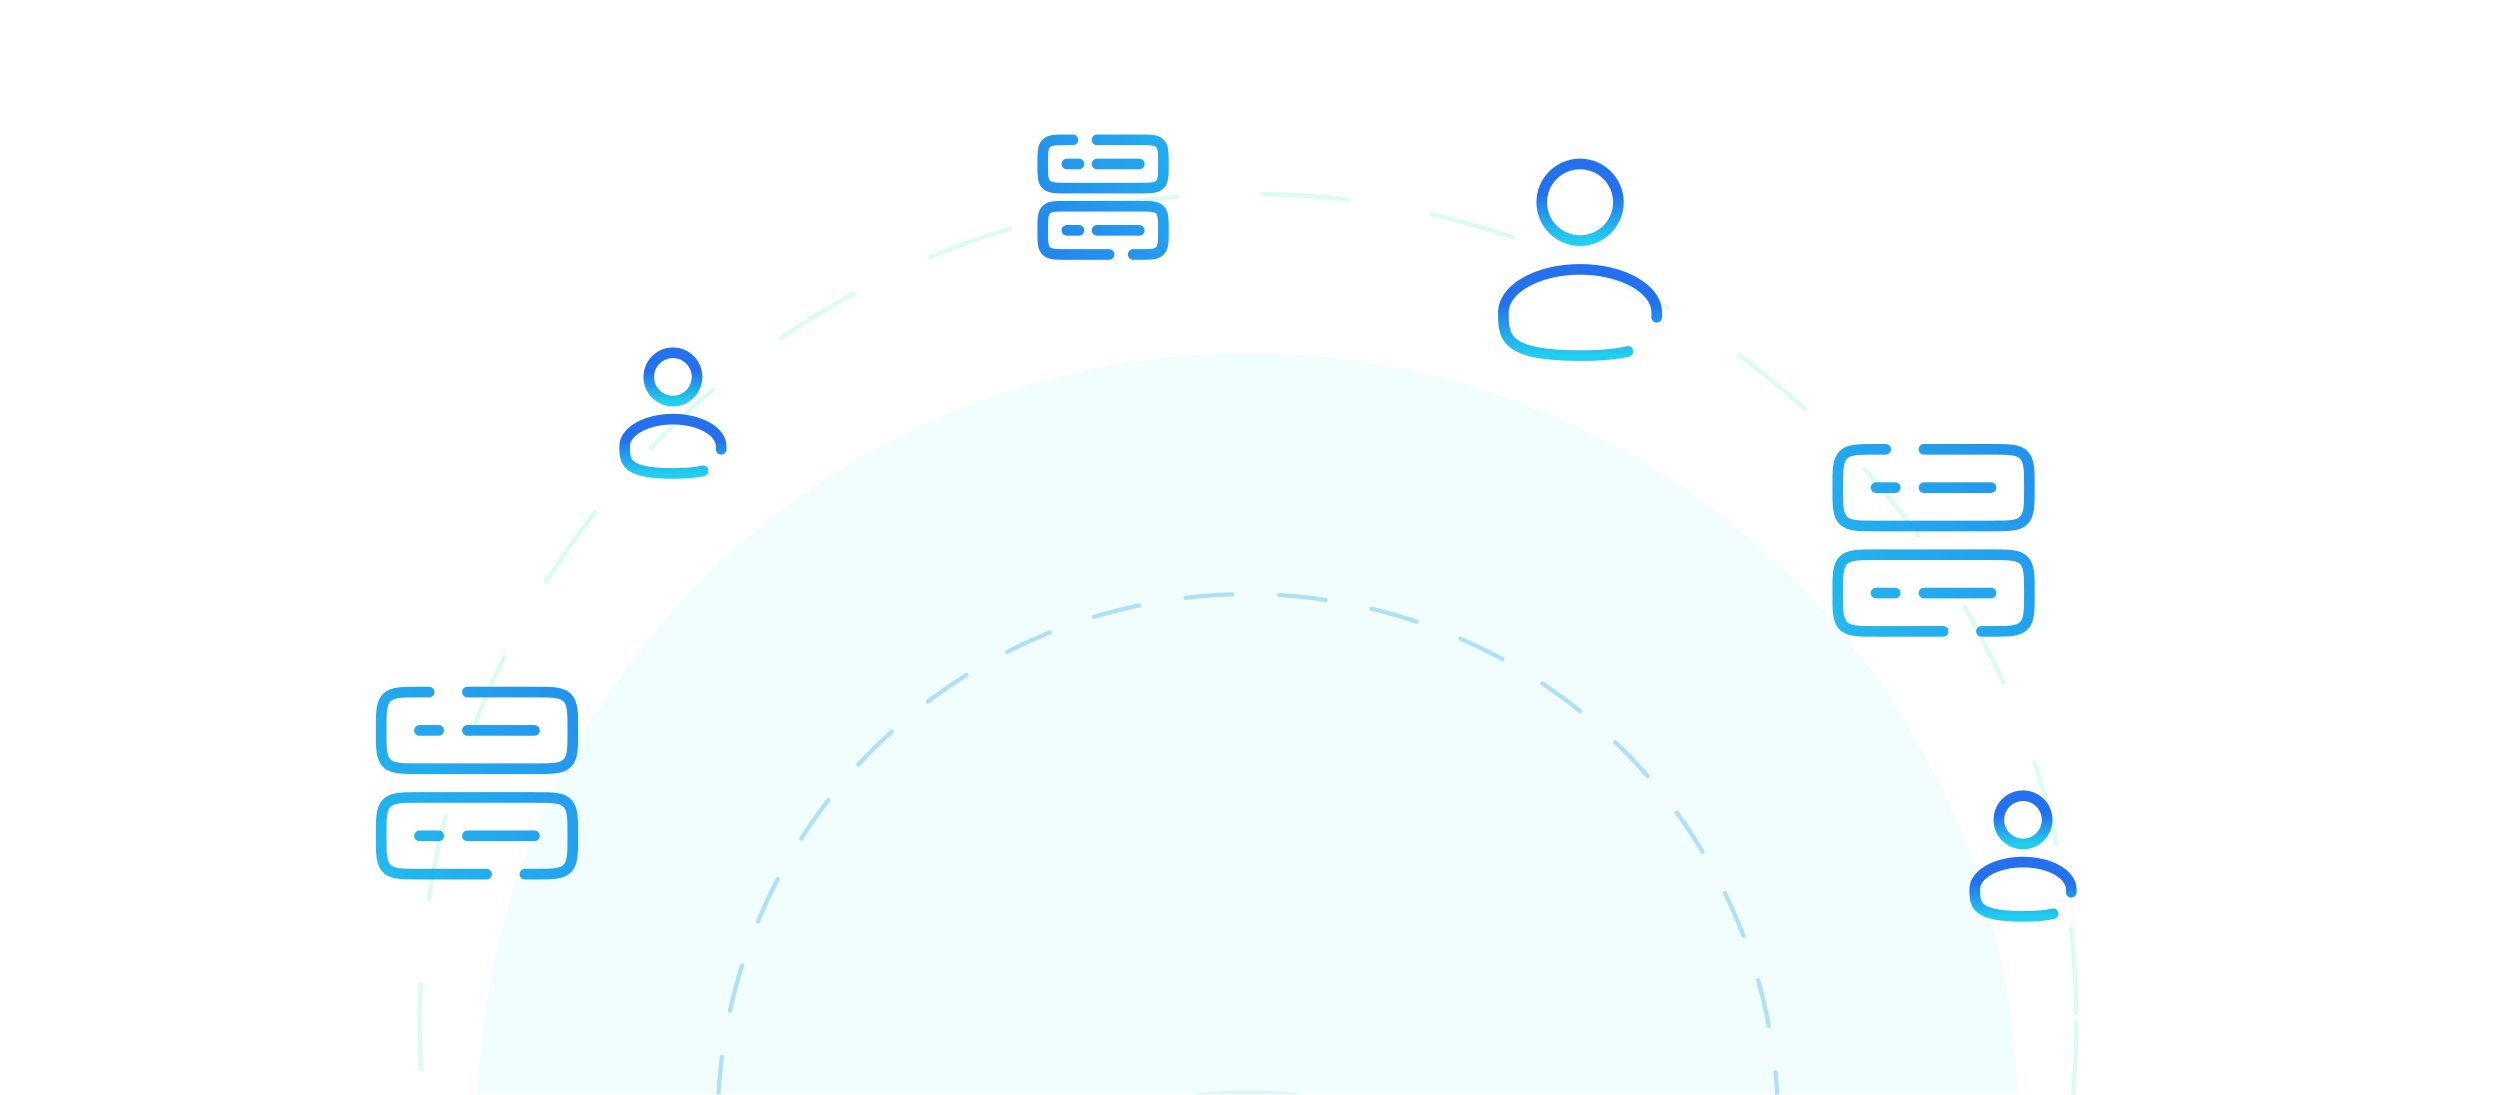 <svg width="587" height="257" viewBox="0 0 587 257" fill="none" xmlns="http://www.w3.org/2000/svg">
<g clip-path="url(#clip0_1379_51)">
<g filter="url(#filter0_f_1379_51)">
<circle cx="293" cy="351" r="95" fill="#1292EE" fill-opacity="0.09"/>
</g>
<circle cx="293" cy="264" r="124.5" stroke="#1292EE" stroke-opacity="0.29" stroke-linecap="round" stroke-dasharray="11 11"/>
<circle cx="293" cy="240" r="194.5" stroke="#12EE9A" stroke-opacity="0.15" stroke-linecap="round" stroke-dasharray="20 20"/>
<g filter="url(#filter1_f_1379_51)">
<circle cx="293" cy="264" r="181" fill="#12EEE7" fill-opacity="0.06"/>
</g>
<path d="M158 94.167C161.13 94.167 163.667 91.63 163.667 88.5C163.667 85.37 161.13 82.833 158 82.833C154.87 82.833 152.333 85.37 152.333 88.5C152.333 91.63 154.87 94.167 158 94.167Z" stroke="url(#paint0_linear_1379_51)" stroke-width="2.5"/>
<path d="M169.331 105.5C169.332 105.268 169.333 105.032 169.333 104.792C169.333 101.271 164.259 98.417 158 98.417C151.741 98.417 146.667 101.271 146.667 104.792C146.667 108.312 146.667 111.167 158 111.167C161.161 111.167 163.44 110.944 165.083 110.548" stroke="url(#paint1_linear_1379_51)" stroke-width="2.5" stroke-linecap="round"/>
<path d="M475 198.167C478.13 198.167 480.667 195.63 480.667 192.5C480.667 189.37 478.13 186.833 475 186.833C471.87 186.833 469.333 189.37 469.333 192.5C469.333 195.63 471.87 198.167 475 198.167Z" stroke="url(#paint2_linear_1379_51)" stroke-width="2.5"/>
<path d="M486.331 209.5C486.332 209.268 486.333 209.032 486.333 208.792C486.333 205.271 481.259 202.417 475 202.417C468.741 202.417 463.667 205.271 463.667 208.792C463.667 212.312 463.667 215.167 475 215.167C478.161 215.167 480.44 214.944 482.083 214.548" stroke="url(#paint3_linear_1379_51)" stroke-width="2.5" stroke-linecap="round"/>
<path d="M371 56.5C375.971 56.5 380 52.471 380 47.5C380 42.529 375.971 38.5 371 38.5C366.029 38.5 362 42.529 362 47.5C362 52.471 366.029 56.5 371 56.5Z" stroke="url(#paint4_linear_1379_51)" stroke-width="2.5"/>
<path d="M388.995 74.5C388.998 74.131 389 73.756 389 73.375C389 67.784 380.941 63.25 371 63.25C361.059 63.25 353 67.784 353 73.375C353 78.966 353 83.5 371 83.5C376.02 83.5 379.64 83.147 382.25 82.517" stroke="url(#paint5_linear_1379_51)" stroke-width="2.5" stroke-linecap="round"/>
<path d="M456.25 148.25H440.5C436.256 148.25 434.137 148.25 432.818 146.931C431.5 145.613 431.5 143.494 431.5 139.25C431.5 135.006 431.5 132.887 432.818 131.569C434.137 130.25 436.256 130.25 440.5 130.25H467.5C471.744 130.25 473.863 130.25 475.181 131.569C476.5 132.887 476.5 135.006 476.5 139.25C476.5 143.494 476.5 145.613 475.181 146.931C473.863 148.25 471.744 148.25 467.5 148.25H465.25M451.75 105.5H467.5C471.744 105.5 473.863 105.5 475.181 106.818C476.5 108.137 476.5 110.256 476.5 114.5C476.5 118.744 476.5 120.863 475.181 122.181C473.863 123.5 471.744 123.5 467.5 123.5H440.5C436.256 123.5 434.137 123.5 432.818 122.181C431.5 120.863 431.5 118.744 431.5 114.5C431.5 110.256 431.5 108.137 432.818 106.818C434.137 105.5 436.256 105.5 440.5 105.5H442.75M451.75 114.5H467.5M440.5 114.5H445M451.75 139.25H467.5M440.5 139.25H445" stroke="url(#paint6_linear_1379_51)" stroke-width="2.5" stroke-linecap="round"/>
<path d="M260.417 59.75H250.5C247.828 59.75 246.494 59.75 245.663 58.92C244.833 58.09 244.833 56.755 244.833 54.083C244.833 51.411 244.833 50.077 245.663 49.247C246.494 48.417 247.828 48.417 250.5 48.417H267.5C270.172 48.417 271.506 48.417 272.336 49.247C273.167 50.077 273.167 51.411 273.167 54.083C273.167 56.755 273.167 58.09 272.336 58.92C271.506 59.75 270.172 59.75 267.5 59.75H266.083M257.583 32.833H267.5C270.172 32.833 271.506 32.833 272.336 33.663C273.167 34.494 273.167 35.828 273.167 38.5C273.167 41.172 273.167 42.506 272.336 43.337C271.506 44.167 270.172 44.167 267.5 44.167H250.5C247.828 44.167 246.494 44.167 245.663 43.337C244.833 42.506 244.833 41.172 244.833 38.5C244.833 35.828 244.833 34.494 245.663 33.663C246.494 32.833 247.828 32.833 250.5 32.833H251.917M257.583 38.5H267.5M250.5 38.5H253.333M257.583 54.083H267.5M250.5 54.083H253.333" stroke="url(#paint7_linear_1379_51)" stroke-width="2.5" stroke-linecap="round"/>
<path d="M114.25 205.25H98.5C94.257 205.25 92.137 205.25 90.819 203.931C89.5 202.613 89.5 200.494 89.5 196.25C89.5 192.006 89.5 189.887 90.819 188.569C92.137 187.25 94.257 187.25 98.5 187.25H125.5C129.744 187.25 131.863 187.25 133.181 188.569C134.5 189.887 134.5 192.006 134.5 196.25C134.5 200.494 134.5 202.613 133.181 203.931C131.863 205.25 129.744 205.25 125.5 205.25H123.25M109.75 162.5H125.5C129.744 162.5 131.863 162.5 133.181 163.818C134.5 165.137 134.5 167.256 134.5 171.5C134.5 175.744 134.5 177.863 133.181 179.181C131.863 180.5 129.744 180.5 125.5 180.5H98.5C94.257 180.5 92.137 180.5 90.819 179.181C89.5 177.863 89.5 175.744 89.5 171.5C89.5 167.256 89.5 165.137 90.819 163.818C92.137 162.5 94.257 162.5 98.5 162.5H100.75M109.75 171.5H125.5M98.5 171.5H103M109.75 196.25H125.5M98.5 196.25H103" stroke="url(#paint8_linear_1379_51)" stroke-width="2.5" stroke-linecap="round"/>
</g>
<defs>
<filter id="filter0_f_1379_51" x="167" y="225" width="252" height="252" filterUnits="userSpaceOnUse" color-interpolation-filters="sRGB">
<feFlood flood-opacity="0" result="BackgroundImageFix"/>
<feBlend mode="normal" in="SourceGraphic" in2="BackgroundImageFix" result="shape"/>
<feGaussianBlur stdDeviation="15.5" result="effect1_foregroundBlur_1379_51"/>
</filter>
<filter id="filter1_f_1379_51" x="46" y="17" width="494" height="494" filterUnits="userSpaceOnUse" color-interpolation-filters="sRGB">
<feFlood flood-opacity="0" result="BackgroundImageFix"/>
<feBlend mode="normal" in="SourceGraphic" in2="BackgroundImageFix" result="shape"/>
<feGaussianBlur stdDeviation="33" result="effect1_foregroundBlur_1379_51"/>
</filter>
<linearGradient id="paint0_linear_1379_51" x1="158" y1="82.833" x2="158" y2="94.167" gradientUnits="userSpaceOnUse">
<stop offset="0.39" stop-color="#2570EC"/>
<stop offset="1" stop-color="#22CEEE"/>
</linearGradient>
<linearGradient id="paint1_linear_1379_51" x1="158" y1="98.417" x2="158" y2="111.167" gradientUnits="userSpaceOnUse">
<stop offset="0.39" stop-color="#2570EC"/>
<stop offset="1" stop-color="#22CEEE"/>
</linearGradient>
<linearGradient id="paint2_linear_1379_51" x1="475" y1="186.833" x2="475" y2="198.167" gradientUnits="userSpaceOnUse">
<stop offset="0.39" stop-color="#2570EC"/>
<stop offset="1" stop-color="#22CEEE"/>
</linearGradient>
<linearGradient id="paint3_linear_1379_51" x1="475" y1="202.417" x2="475" y2="215.167" gradientUnits="userSpaceOnUse">
<stop offset="0.39" stop-color="#2570EC"/>
<stop offset="1" stop-color="#22CEEE"/>
</linearGradient>
<linearGradient id="paint4_linear_1379_51" x1="371" y1="38.5" x2="371" y2="56.5" gradientUnits="userSpaceOnUse">
<stop offset="0.39" stop-color="#2570EC"/>
<stop offset="1" stop-color="#22CEEE"/>
</linearGradient>
<linearGradient id="paint5_linear_1379_51" x1="371" y1="63.25" x2="371" y2="83.5" gradientUnits="userSpaceOnUse">
<stop offset="0.39" stop-color="#2570EC"/>
<stop offset="1" stop-color="#22CEEE"/>
</linearGradient>
<linearGradient id="paint6_linear_1379_51" x1="517.321" y1="72.393" x2="407.071" y2="169.464" gradientUnits="userSpaceOnUse">
<stop stop-color="#2570EC"/>
<stop offset="1" stop-color="#22CEEE"/>
</linearGradient>
<linearGradient id="paint7_linear_1379_51" x1="298.869" y1="11.988" x2="229.452" y2="73.107" gradientUnits="userSpaceOnUse">
<stop stop-color="#22CEEE"/>
<stop offset="1" stop-color="#2570EC"/>
</linearGradient>
<linearGradient id="paint8_linear_1379_51" x1="175.321" y1="129.393" x2="65.071" y2="226.464" gradientUnits="userSpaceOnUse">
<stop stop-color="#2570EC"/>
<stop offset="1" stop-color="#22CEEE"/>
</linearGradient>
<clipPath id="clip0_1379_51">
<rect width="587" height="257" fill="white"/>
</clipPath>
</defs>
</svg>
